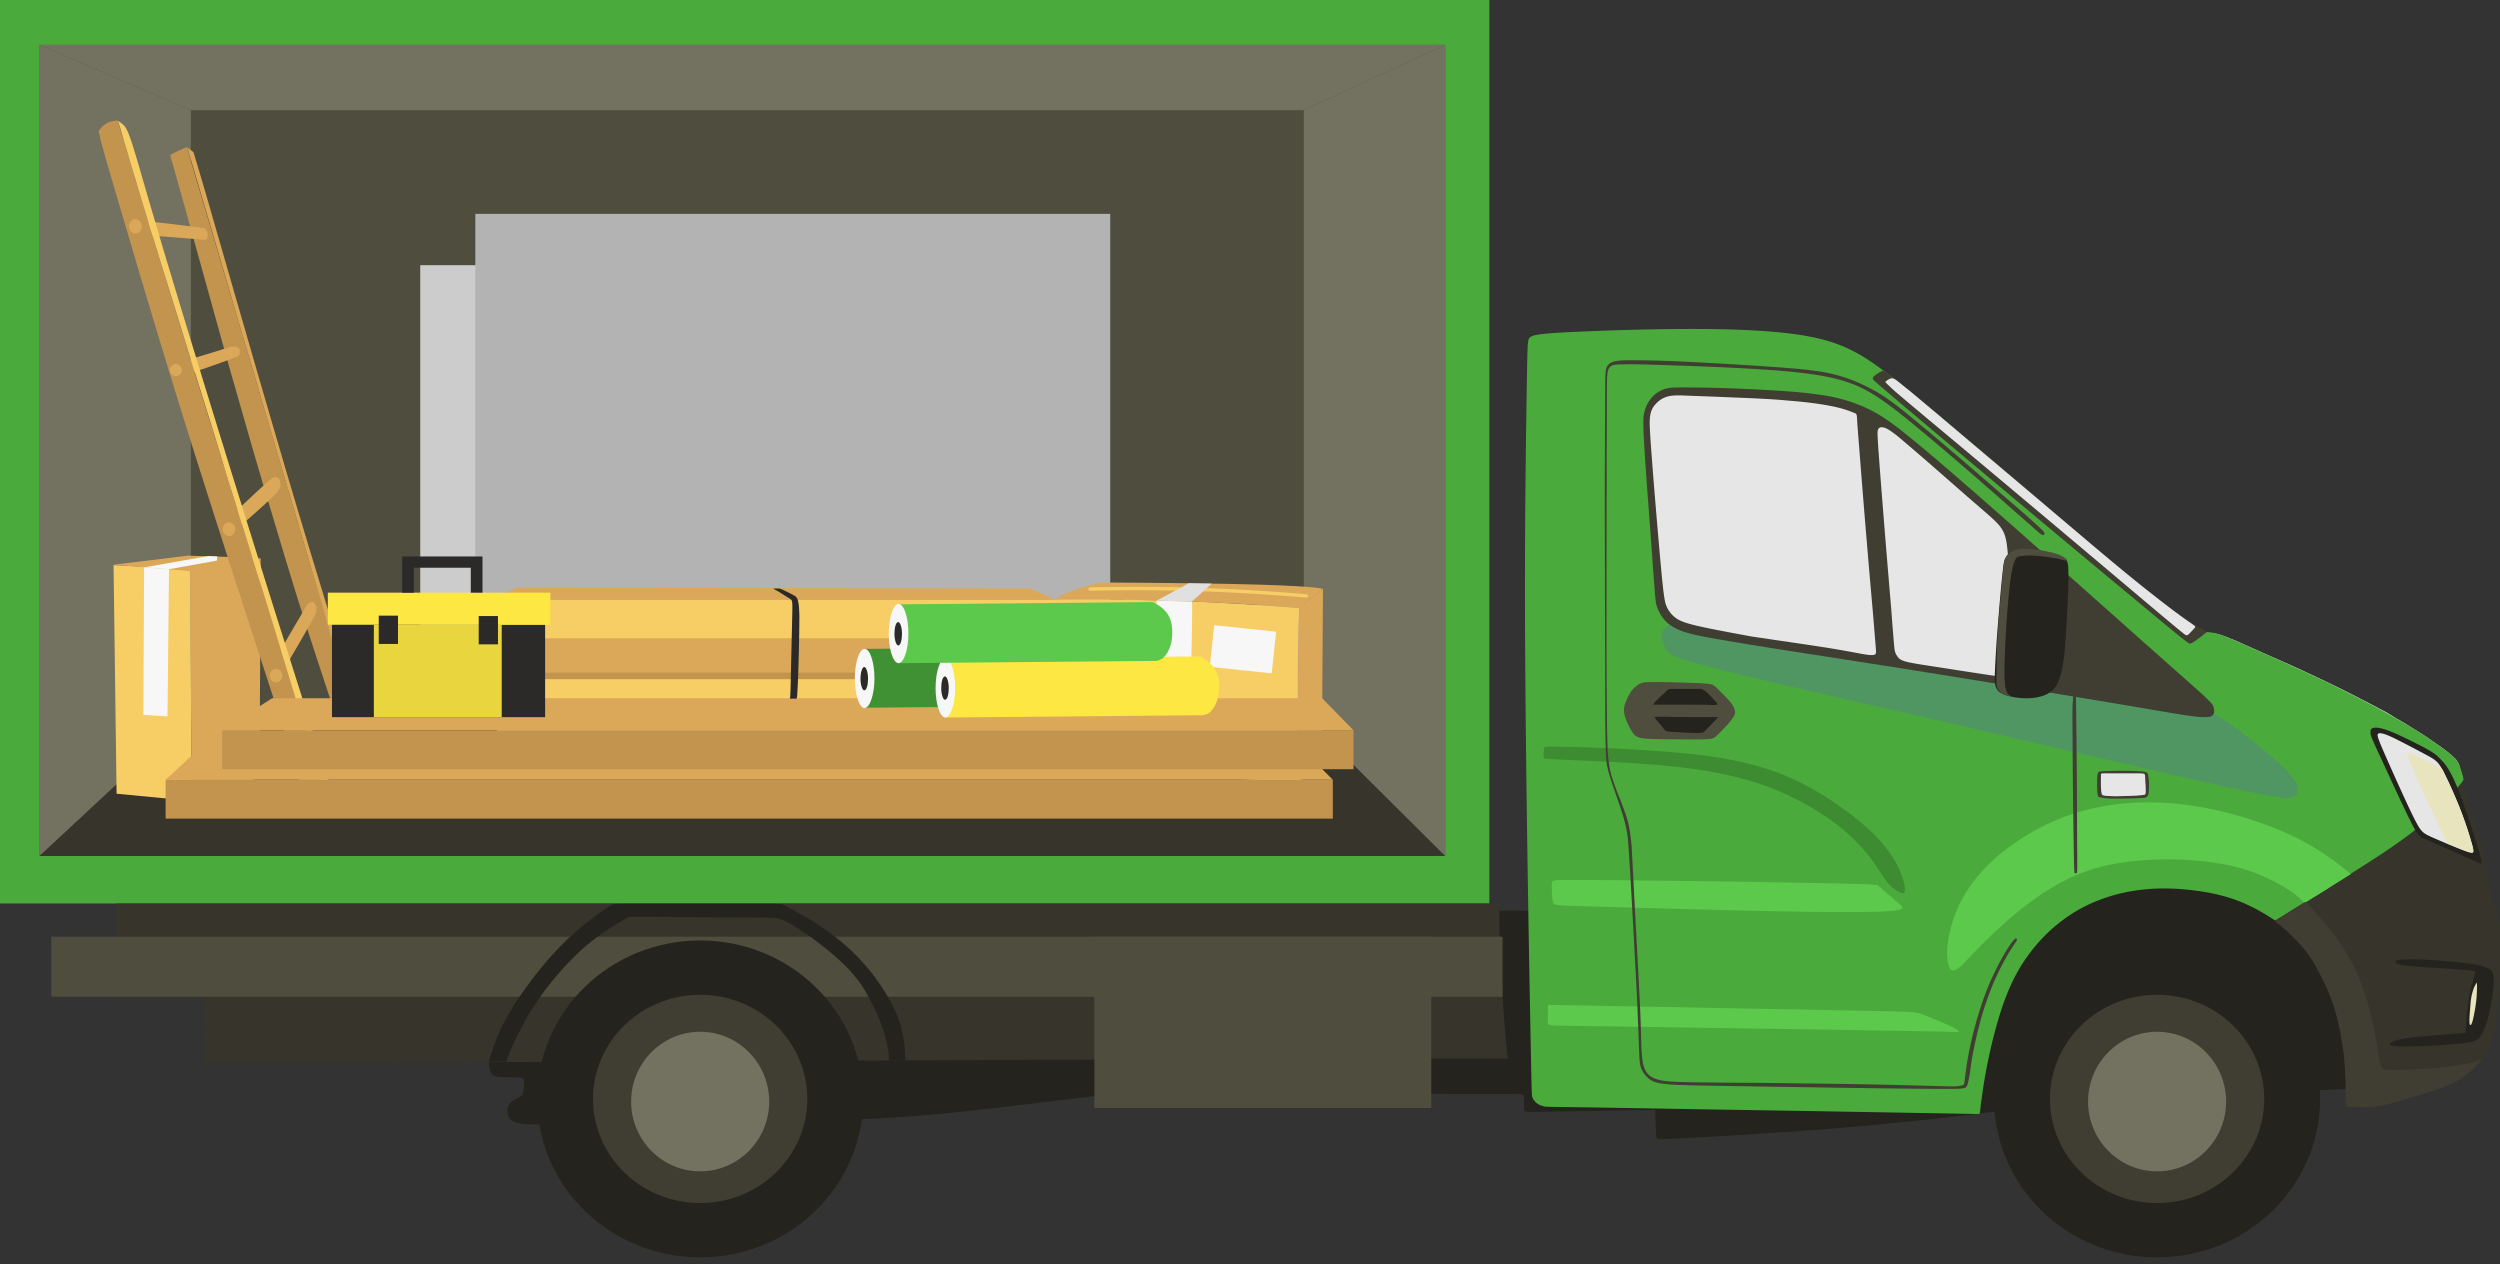 <svg width="350" height="177" fill="none" xmlns="http://www.w3.org/2000/svg"><rect width="100%" height="100%" fill="#333333" stroke="none"/><g clip-path="url(#clip0_601_12077)"><path fill-rule="evenodd" clip-rule="evenodd" d="M68.342 146.401c.052 1.215.052 2.641.264 3.433.211.792.686.898 1.479.951.845.052 2.007 0 2.64.052.634.053.634.212.634.634 0 .475 0 1.215-.158 1.585-.106.422-.317.475-.74.633-.422.212-1.003.528-1.267 1.109s-.212 1.321.21 1.849c.423.475 1.216.687 2.43.739 1.268.053 3.01 0 10.933-.052 7.922-.053 22.023-.159 32.111-.476 10.087-.37 16.161-1.003 22.499-1.743 6.338-.739 12.992-1.584 19.171-2.271 6.127-.686 11.725-1.162 17.482-1.162s11.672.581 14.946.898c3.275.317 3.909.476 7.236.528 3.274.053 9.19.053 12.147.053 2.958 0 3.011 0 3.011.423v1.69c0 .422.052.422 3.116.369l12.2-.211 3.063-.053v.687c0 .687.053 2.007.106 2.641.052.686.105.686.211.739.105.053.211.106 5.862-.211s16.901-.951 28.256-2.113 22.816-2.746 29.681-3.485c6.866-.74 9.19-.581 10.669-.476 1.479.106 2.112.159 7.605-.053 5.493-.211 15.792-.739 20.967-.95 5.176-.264 5.176-.264 4.701-.792-.475-.529-1.373-1.585-2.324-2.483-.951-.95-1.954-1.743-4.595-8.08-2.641-6.338-6.918-18.221-15.052-22.182-8.133-3.961-20.069 0-28.044 2.482-7.975 2.482-11.989 3.486-16.373 7.13-4.33 3.644-9.031 9.876-11.936 13.732-2.904 3.908-4.066 5.439-9.876 6.337-5.81.898-16.267 1.215-19.805-2.429-3.539-3.592-.159-11.144-4.278-15.052-4.12-3.909-15.792-4.173-36.759-1.902s-51.283 7.13-71.458 9.401c-20.175 2.324-30.157 2.113-36.811 1.955-6.602-.159-9.824-.265-11.672.211-1.849.475-2.377 1.426-2.535 2.482-.053 1.162.053 2.218.053 3.433z" fill="#24231D"/><path d="M208.511 0H0v126.49h208.511V0z" fill="#4AAB3C"/><path fill-rule="evenodd" clip-rule="evenodd" d="M180.466 148.249c21.76-.052 26.196-.052 28.414-.052h2.219l-.053-.528c-.053-.529-.212-1.638-.423-4.384-.211-2.799-.475-7.236-.581-10.352-.158-3.063-.158-4.753-.158-5.598v-.845H16.267v1.215c0 1.214-.053 3.591-.053 4.806v1.32c0 .106-.053.37-.053 1.426-.053 1.004-.053 2.852-.106 3.75v.898h12.623s-.053 0-.053 1.426 0 4.278.053 5.704v1.637c0 .053.053.053 8.662.053 8.661 0 25.931 0 54.134-.106 28.097-.158 67.233-.317 88.992-.37z" fill="#36342B"/><path d="M210.359 131.138H7.183v8.397h203.176v-8.397z" fill="#4F4D3E"/><path d="M200.377 131.138h-47.163v23.977h47.163v-23.977z" fill="#4F4D3E"/><path fill-rule="evenodd" clip-rule="evenodd" d="M71.14 147.88l-.263.739h-2.483l.317-.95c.317-.951.898-2.905 2.377-5.493 1.479-2.588 3.855-5.81 5.915-8.133 2.06-2.324 3.75-3.75 5.123-4.859 1.426-1.109 2.535-1.902 3.116-2.271.581-.37.581-.37 2.852-.37h19.7c1.69 0 1.69 0 2.429.422.793.423 2.324 1.215 4.225 2.43 1.902 1.267 4.12 2.905 6.18 5.176 2.059 2.218 3.908 5.07 4.911 7.447 1.004 2.429 1.11 4.436 1.162 5.439l.053 1.004h-2.271l-.053-.634c-.052-.634-.211-1.901-.739-3.538-.528-1.638-1.479-3.697-2.43-5.335-1.003-1.69-2.059-2.957-3.644-4.436-1.584-1.479-3.75-3.116-5.334-4.172-1.584-1.057-2.535-1.479-3.063-1.69-.528-.212-.634-.159-4.12-.212-3.433 0-10.246-.053-13.679-.105h-3.38l-1.056.633c-1.056.634-3.169 1.902-5.229 3.697-2.06 1.796-4.013 4.067-5.545 6.074-1.479 2.007-2.535 3.75-3.327 5.387a27.977 27.977 0 00-1.743 3.75z" fill="#24231D"/><path d="M98.023 176.03c12.601 0 22.816-9.931 22.816-22.182s-10.215-22.182-22.816-22.182c-12.6 0-22.816 9.931-22.816 22.182s10.216 22.182 22.816 22.182z" fill="#24231D"/><path d="M98.023 168.425c8.284 0 15-6.527 15-14.577 0-8.051-6.716-14.577-15-14.577-8.284 0-14.999 6.526-14.999 14.577 0 8.05 6.715 14.577 15 14.577z" fill="#403E32"/><path fill-rule="evenodd" clip-rule="evenodd" d="M98.023 163.988c5.335 0 9.665-4.383 9.665-9.77s-4.33-9.771-9.665-9.771c-5.334 0-9.665 4.384-9.665 9.771 0 5.387 4.331 9.77 9.665 9.77z" fill="#737160"/><path d="M301.992 176.03c12.601 0 22.816-9.931 22.816-22.182s-10.215-22.182-22.816-22.182c-12.601 0-22.816 9.931-22.816 22.182s10.215 22.182 22.816 22.182z" fill="#24231D"/><path d="M301.992 168.425c8.284 0 14.999-6.527 14.999-14.577 0-8.051-6.715-14.577-14.999-14.577s-14.999 6.526-14.999 14.577c0 8.05 6.715 14.577 14.999 14.577z" fill="#403E32"/><path fill-rule="evenodd" clip-rule="evenodd" d="M301.992 163.988c5.334 0 9.665-4.383 9.665-9.77s-4.331-9.771-9.665-9.771c-5.334 0-9.665 4.384-9.665 9.771 0 5.387 4.331 9.77 9.665 9.77z" fill="#737160"/><path d="M202.331 6.285H5.546v113.551H202.33V6.285z" fill="#4F4D3E"/><path fill-rule="evenodd" clip-rule="evenodd" d="M5.546 119.836V6.285l21.178 9.137v84.714l-21.178 19.7z" fill="#737160"/><path fill-rule="evenodd" clip-rule="evenodd" d="M5.546 119.835l21.178-19.699h155.802l19.805 19.699H5.546z" fill="#36342B"/><path fill-rule="evenodd" clip-rule="evenodd" d="M202.331 119.836V6.285l-19.805 9.137v84.714l19.805 19.7z" fill="#737160"/><path fill-rule="evenodd" clip-rule="evenodd" d="M202.331 6.285H5.546l21.178 9.137h155.802l19.805-9.137z" fill="#737160"/><path fill-rule="evenodd" clip-rule="evenodd" d="M331.04 114.026c3.221-1.637 8.027-3.697 10.51-4.701 2.482-1.003 2.535-1.003 2.588-1.003.052 0 .052 0 .58 1.479.529 1.479 1.585 4.383 2.377 7.394.792 3.01 1.32 6.073 1.637 7.658.264 1.531.317 1.531.423 1.637l.422.423c.106.105.106.158.159.792.105.634.264 1.901.317 3.697.053 1.848 0 4.225-.106 6.496-.106 2.271-.317 4.384-.687 6.126-.369 1.691-.845 3.011-1.742 4.226a10.685 10.685 0 01-3.909 3.274c-1.795.898-4.066 1.532-5.228 1.849-1.162.316-1.162.316-1.902.528-.739.211-2.218.686-3.644.898-1.426.211-2.905.158-3.644.105-.739-.053-.792-.053-.792-.105v-.476c0-.422.053-1.32 0-3.169-.053-1.848-.211-4.647-.74-7.288-.528-2.588-1.426-5.017-2.429-7.077-1.003-2.06-2.113-3.697-3.327-5.07-1.215-1.321-2.535-2.324-3.328-2.905-.792-.581-1.056-.792-1.214-.845-.159-.106-.159-.106.105-.317.212-.211.634-.634 1.902-2.271 1.214-1.637 3.274-4.542 5.07-6.602 1.743-1.954 3.38-3.116 6.602-4.753z" fill="#36342B"/><path fill-rule="evenodd" clip-rule="evenodd" d="M333.047 99.185c-.951-.528-2.219-1.162-3.645-1.901-1.426-.74-2.957-1.48-4.964-2.43-2.007-.95-4.437-2.06-6.391-2.904l-4.278-1.902c-.897-.422-1.373-.58-1.742-.74-.37-.158-.687-.263-1.004-.369a5.98 5.98 0 00-.792-.211c-.264-.053-.476-.106-.687-.106-.211 0-.422-.053-.528-.053-.106 0-.106 0 4.331 2.483 4.436 2.482 13.309 7.5 18.062 10.562 4.754 3.064 5.387 4.12 6.496 4.912 1.11.792 2.747 1.321 3.75 1.796 1.057.475 1.479.845 1.954.951.423.105.845 0 1.057-.053.211-.053.211-.053.105-.423a48.987 48.987 0 00-.422-1.426c-.106-.369-.106-.369-.159-.475-.052-.106-.158-.264-.264-.423-.105-.158-.211-.264-.422-.475-.211-.158-.476-.422-1.004-.845s-1.32-.951-2.218-1.584c-.898-.634-1.954-1.268-2.799-1.796s-1.532-.951-2.218-1.32a19.396 19.396 0 00-2.218-1.268z" fill="#fff"/><path fill-rule="evenodd" clip-rule="evenodd" d="M344.085 110.223c.845-1.003.845-1.003.739-1.426a17.36 17.36 0 00-.581-1.795c-.211-.529-.422-.793-1.531-1.69a57.246 57.246 0 00-6.021-4.014c-2.905-1.743-6.655-3.697-10.616-5.651a459.722 459.722 0 00-10.88-4.965c-2.64-1.162-3.697-1.637-4.542-1.901-.845-.264-1.426-.264-1.743-.264-.316 0-.316 0-1.531-.793-1.215-.792-3.592-2.323-6.496-4.595-2.905-2.27-6.285-5.334-11.514-9.77-5.176-4.49-12.2-10.404-17.112-14.524-4.911-4.12-7.816-6.496-10.457-8.292-2.641-1.743-5.123-2.852-9.084-3.538-3.961-.687-9.454-.951-15.844-.951-6.391 0-13.732.264-17.746.475-4.014.211-4.647.423-4.964.74-.317.317-.317.792-.423 7.5-.105 6.707-.317 19.646-.211 36.97.106 17.322.475 39.029.687 50.067.211 11.038.211 11.461.316 11.831.159.369.423.686.74.897.317.212.686.317.95.37.265.053.37.053 4.542.106 4.173.053 12.253.211 22.288.369 10.035.159 21.918.37 27.939.476 5.968.105 6.021.105 6.073.105.053 0 .106 0 .159-.475.053-.475.158-1.479.528-3.855.37-2.377 1.162-6.127 2.113-9.243.95-3.116 2.007-5.545 3.433-7.711 1.426-2.165 3.168-4.066 5.017-5.492 1.848-1.479 3.803-2.536 5.968-3.328 2.165-.792 4.489-1.267 7.077-1.426 2.588-.158 5.44.106 7.764.528 2.324.423 4.119 1.057 5.598 1.743a27.29 27.29 0 013.222 1.796l.581.37 2.323-1.426c2.324-1.426 6.972-4.278 10.511-6.549 3.538-2.271 5.968-3.961 8.08-5.81 2.007-1.796 3.75-3.855 4.648-4.859z" fill="#4AAB3C"/><path fill-rule="evenodd" clip-rule="evenodd" d="M311.551 100.928c2.218 1.479 6.074 4.489 8.081 6.443 2.007 1.954 2.165 2.799 2.06 3.38-.106.581-.476.898-1.321.951-.845.053-2.218-.106-10.087-1.849-7.87-1.742-22.235-5.122-35.914-8.291-13.732-3.17-26.777-6.074-33.537-7.817-6.76-1.69-7.183-2.165-7.552-2.799-.37-.634-.74-1.373-.687-2.007.053-.634.528-1.056.792-1.32.264-.212.264-.212 11.355 1.214 11.144 1.48 33.379 4.384 45.262 6.021 11.883 1.638 13.415 2.06 14.735 2.588 1.321.528 2.377 1.215 3.222 1.585.845.37 1.373.37 3.591 1.901z" fill="#509663"/><path fill-rule="evenodd" clip-rule="evenodd" d="M241.625 89.679c4.225.739 11.144 1.795 19.964 3.168a2174.1 2174.1 0 0127.305 4.437c7.764 1.267 12.57 2.112 15.422 2.588 2.852.475 3.749.528 4.33.528s.793-.053 1.004-.159a.769.769 0 00.317-.475c.053-.211 0-.475-.053-.74-.053-.263-.211-.527-1.32-1.584-1.162-1.056-3.328-2.957-9.032-8.027-5.704-5.07-14.946-13.31-21.389-18.96-6.444-5.652-10.088-8.715-12.465-10.564-2.429-1.848-3.644-2.43-5.07-3.063-1.479-.58-3.169-1.215-6.021-1.584-2.799-.423-6.76-.634-10.246-.792a198.109 198.109 0 00-8.344-.212c-1.743 0-2.166 0-2.747.159a4.163 4.163 0 00-1.848 1.056c-.581.58-1.004 1.373-1.215 2.218-.211.792-.211 1.637.053 5.915.264 4.278.898 12.042 1.162 16.109.317 4.066.317 4.489.475 5.017.159.528.423 1.162.898 1.796.475.633 1.109 1.162 2.165 1.637.951.422 2.43.845 6.655 1.532z" fill="#403E32"/><path fill-rule="evenodd" clip-rule="evenodd" d="M237.189 87.513c-1.743-.422-2.377-.792-2.852-1.215a3.971 3.971 0 01-1.004-1.373c-.211-.475-.369-.95-.739-4.912-.37-3.96-1.004-11.46-1.321-15.685-.316-4.226-.369-5.229-.264-6.021.106-.74.317-1.215.74-1.69.422-.476.95-.898 1.743-1.11.792-.21 1.743-.158 3.01-.105 1.32.053 2.905.106 5.387.211 2.482.106 5.81.212 8.503.476 2.747.21 4.912.528 6.391.845 1.479.317 2.324.686 2.746.845.423.158.423.158.475 1.109.053.95.212 2.852.634 8.239a1910.12 1910.12 0 001.585 18.802c.369 4.594.422 5.017.422 5.334 0 .317-.105.528-1.056.422-.951-.105-2.799-.528-5.81-1.003-3.01-.475-7.13-1.056-10.615-1.585-3.433-.633-6.285-1.161-7.975-1.584zm26.037-21.231a2444.74 2444.74 0 001.532 18.802c.369 4.858.422 5.387.475 5.81.053.422.211.739.37.95.158.264.369.475.792.634.37.158.951.317 3.38.686 2.43.37 6.76 1.056 8.926 1.373 2.165.317 2.165.317 2.271-1.373.105-1.69.264-5.07.317-8.186.052-3.063-.053-5.862-.212-7.658-.158-1.796-.369-2.588-.897-3.38-.529-.792-1.479-1.585-3.803-3.591-2.324-2.008-6.074-5.335-8.239-7.183-2.166-1.849-2.641-2.271-3.116-2.588-.423-.317-.845-.581-1.162-.687-.317-.105-.581-.105-.739 0-.159.106-.265.317-.265.687 0 .37 0 .898.37 5.704z" fill="#E6E6E6"/><path fill-rule="evenodd" clip-rule="evenodd" d="M280.338 80.436c-.211 1.796-.475 5.07-.687 7.71a157.725 157.725 0 00-.369 6.022c-.053 1.267 0 1.743.211 2.165.158.37.475.687 1.215.95.739.265 1.901.476 3.01.476 1.109 0 2.165-.211 2.958-.634.792-.475 1.426-1.162 1.795-2.588.423-1.426.634-3.538.793-6.179.158-2.693.316-5.915.316-7.71 0-1.796-.105-2.06-.422-2.377-.317-.264-.898-.581-1.796-.793a16.931 16.931 0 00-3.274-.528c-1.004-.105-1.638-.053-2.166.159a1.742 1.742 0 00-1.056.845c-.211.264-.37.686-.528 2.482z" fill="#24231D"/><path fill-rule="evenodd" clip-rule="evenodd" d="M279.863 86.193c.211-2.482.422-4.648.528-5.862.105-1.215.158-1.48.211-1.638.053-.211.053-.317.106-.422.052-.106.105-.212.211-.37.106-.106.211-.264.37-.422.105-.106.211-.212.369-.265.159-.052.264-.158.423-.21.158-.054.317-.107.475-.107.159 0 .317-.052.528-.052h.792c.317 0 .687.052 1.11.105.422.053.95.106 1.426.212.422.105.792.158 1.109.264.317.105.581.158.898.317.264.105.528.264.739.422l.317.317c.053.053.053.053-.528-.053a19.162 19.162 0 00-2.958-.528c-1.162-.158-2.324-.158-2.958-.053-.633.053-.739.159-.95.634-.211.475-.476 1.32-.74 3.697-.264 2.324-.528 6.126-.633 8.767-.106 2.588-.106 4.014 0 4.912.105.898.317 1.267.633 1.479.317.21.687.316.845.316.212.053.212.053-.052 0a9.992 9.992 0 01-1.057-.264 5.418 5.418 0 01-.581-.21c-.158-.054-.264-.16-.369-.212-.106-.106-.212-.159-.264-.264a1.105 1.105 0 01-.212-.317c-.052-.106-.105-.211-.105-.37-.053-.158-.053-.37-.053-.686 0-.264 0-.634.053-2.218-.053-1.69.105-4.437.317-6.92zm-52.287 14.365c.212.634.687 1.585 1.11 2.166.422.528.897.686 2.746.739 1.848.053 5.07.053 6.76.053 1.637-.053 1.743-.106 2.271-.634.528-.528 1.479-1.479 1.954-2.113.476-.633.528-.897.476-1.214-.053-.317-.159-.687-.687-1.32-.528-.634-1.479-1.532-1.954-2.008-.528-.475-.634-.475-2.165-.58-1.532-.053-4.49-.159-6.18-.159-1.637 0-2.007.053-2.376.264-.37.211-.845.581-1.215 1.11-.37.527-.634 1.214-.792 1.636-.159.423-.159.634-.159.898s0 .528.211 1.162z" fill="#4F4D3E"/><path fill-rule="evenodd" clip-rule="evenodd" d="M232.013 100.928c.264.317.739.845.951 1.162.264.317.316.317 1.161.369.898.053 2.588.159 3.433.159.845 0 .845 0 1.215-.37.37-.369 1.056-1.056 1.373-1.426.37-.369.37-.369.317-.422h-1.637c-1.479 0-4.278 0-5.704-.053-1.426 0-1.479 0-1.479.053.053.105.106.211.37.528zm4.648-2.271h-5.229s-.053-.053.317-.423 1.109-1.109 1.479-1.426c.369-.37.369-.37 1.162-.37h3.063c.792 0 .845 0 .95.106.106.053.317.159.634.476.37.317.845.845 1.109 1.162.264.264.264.317.264.37v.105s-.052.053-.581.053c-.581-.053-1.69-.053-3.168-.053z" fill="#24231D"/><path fill-rule="evenodd" clip-rule="evenodd" d="M293.594 109.378c0 .528 0 1.268.053 1.69.053.423.053.476.264.528.211.053.528.159 1.585.212 1.056 0 2.799 0 3.749-.053.951-.053 1.162-.053 1.268-.159.158-.105.264-.211.317-.792.053-.528.053-1.479-.053-2.007-.053-.528-.158-.634-.317-.686-.158-.053-.264-.106-1.32-.159a50.687 50.687 0 00-4.014 0c-1.056 0-1.162.053-1.268.106-.105.053-.158.158-.211.37 0 .158-.053.475-.053.95z" fill="#403E32"/><path fill-rule="evenodd" clip-rule="evenodd" d="M294.122 109.061c0 .476 0 1.321.053 1.743.053.423.106.475.212.528.158.053.369.106.897.106.581.053 1.479.053 2.377 0 .845 0 1.69-.053 2.113-.106.422-.053.475-.053.528-.105.052-.053.105-.106.105-.423s0-.845-.052-1.267c0-.423-.053-.793-.053-1.004-.053-.211-.106-.264-.845-.264h-4.965c-.317 0-.317.053-.37.106.053.158 0 .211 0 .686z" fill="#E6E6E6"/><path fill-rule="evenodd" clip-rule="evenodd" d="M279.07 130.662c2.166-2.059 5.071-4.489 7.923-6.232 2.851-1.743 5.598-2.852 8.978-3.486 3.327-.633 7.288-.739 10.616-.528 3.327.212 6.073.74 8.397 1.532a24.83 24.83 0 015.44 2.641c1.215.792 1.69 1.32 1.954 1.584s.264.264.845-.106c.581-.369 1.743-1.056 2.799-1.742 1.056-.687 2.113-1.321 2.588-1.638l.528-.317-1.214-.95c-1.215-.951-3.592-2.852-7.394-4.595-3.803-1.743-9.085-3.433-14.26-4.12-5.176-.686-10.299-.422-14.947.898-4.647 1.321-8.714 3.75-11.619 6.232-2.905 2.483-4.595 5.018-5.598 7.236-1.004 2.271-1.373 4.278-1.479 5.704-.106 1.426.106 2.324.37 2.799.264.423.686.423 1.584-.37.845-.845 2.324-2.482 4.489-4.542z" fill="#5DC94C"/><path fill-rule="evenodd" clip-rule="evenodd" d="M332.994 105.417c1.056 2.271 2.957 6.444 4.066 8.715 1.11 2.271 1.374 2.64 1.691 2.904.264.264.58.317 1.848.898 1.268.581 3.539 1.585 4.859 2.166 1.32.581 1.637.739 1.848.792.159 0 .212-.159-.422-2.218-.634-2.113-1.901-6.127-2.905-8.556-1.003-2.43-1.743-3.275-2.324-3.856-.528-.581-.898-.845-2.218-1.584-1.32-.687-3.591-1.849-5.017-2.377-1.426-.528-1.954-.475-2.218-.37-.317.106-.37.317-.317.581-.053.317.052.634 1.109 2.905z" fill="#24231D"/><path fill-rule="evenodd" clip-rule="evenodd" d="M333.68 105.153c.898 2.06 2.694 6.074 3.75 8.292 1.057 2.218 1.373 2.641 1.69 2.958.317.316.581.475 1.796 1.003 1.215.528 3.327 1.426 4.384 1.796 1.056.369 1.109.264.845-.74a53.466 53.466 0 00-1.585-4.859c-.792-2.059-1.848-4.33-2.482-5.598-.687-1.267-.951-1.532-2.113-2.165a171.538 171.538 0 00-4.436-2.324c-1.268-.634-1.796-.792-2.113-.845-.317-.053-.422 0-.528.105-.053.159-.105.317.792 2.377z" fill="#E6E6E6"/><path fill-rule="evenodd" clip-rule="evenodd" d="M345.88 117.512c.212.739.317 1.003.317 1.214.053.212.053.317.053.423 0 .106-.053.158-.106.158-.105.053-.211 0-.369 0-.159-.052-.37-.105-.634-.211-.264-.105-.634-.211-1.056-.422-.423-.159-.951-.37-1.215-.476-.264-.105-.264-.105-.951-1.584-.686-1.479-2.059-4.384-3.01-6.443-.951-2.06-1.426-3.222-1.637-3.909-.264-.633-.264-.792-.159-.845.106-.053.317 0 1.109.37.793.37 2.219 1.109 2.958 1.479.739.369.739.369.951.845.211.475.686 1.373 1.162 2.482a61.359 61.359 0 011.531 3.75 43.608 43.608 0 011.056 3.169z" fill="#E8E4BE"/><path fill-rule="evenodd" clip-rule="evenodd" d="M321.269 127.177c.528-.317 1.003-.634 1.268-.793.264-.158.264-.158 1.161.845.898 1.004 2.747 3.011 4.226 5.282 1.478 2.271 2.64 4.806 3.485 7.658.845 2.852 1.373 6.074 1.638 7.764.264 1.69.316 1.795 1.531 1.848 1.215 0 3.592-.053 5.651-.211a51.087 51.087 0 005.018-.634c1.162-.211 1.69-.475 1.954-.581.264-.105.264-.105.105.106-.158.211-.528.634-.897 1.003-.37.37-.793.74-1.215 1.057-.423.316-.845.633-1.532 1.003-.686.317-1.69.739-2.693 1.056-1.004.37-2.06.687-2.694.845-.634.212-.898.264-1.056.317-.159.053-.264.106-.687.211a27.54 27.54 0 00-1.795.529c-.687.158-1.268.316-1.902.369-.633.106-1.214.159-1.69.159h-1.109c-.37 0-.792-.053-1.109-.053-.264 0-.422-.053-.475-.053-.053 0-.053 0-.053-.422v-2.271c0-1.004-.053-2.166-.159-3.116-.052-.951-.105-1.638-.264-2.588-.158-.951-.316-2.113-.581-3.116-.211-1.004-.475-1.849-.739-2.694s-.634-1.69-1.003-2.535c-.37-.845-.845-1.743-1.321-2.641a15.07 15.07 0 00-1.743-2.64c-.739-.898-1.69-1.796-2.376-2.483-.74-.633-1.215-1.056-1.479-1.214l-.264-.212.211-.105c.211-.106.581-.37 1.056-.634.476-.37 1.004-.687 1.532-1.056z" fill="#403E32"/><path fill-rule="evenodd" clip-rule="evenodd" d="M335.951 146.507c1.849.052 5.81-.159 8.081-.37s2.799-.423 3.222-1.056c.475-.634.845-1.69 1.161-2.958.317-1.215.529-2.641.634-3.644.106-1.004.106-1.637 0-2.06-.105-.422-.264-.634-.686-.845-.423-.211-1.162-.475-2.747-.687-1.584-.211-4.066-.422-5.915-.528-1.848-.105-3.063-.052-3.697 0-.634.106-.686.212-.581.37.106.158.211.264.845.37.634.105 1.69.211 3.275.317 1.584.105 3.697.211 4.964.316 1.268.106 1.637.159 1.849.212.211.053.211.158.053.686-.159.528-.529 1.585-.74 2.905-.264 1.32-.37 3.011-.422 3.908-.053.898-.053 1.057-.053 1.109v.053l-1.373.106c-1.374.106-4.12.317-5.81.475-1.69.212-2.429.37-2.905.581-.633.423-.95.687.845.74z" fill="#24231D"/><path fill-rule="evenodd" clip-rule="evenodd" d="M346.25 138.584a3.57 3.57 0 01.423-.897c.105-.159.105-.159.105.264 0 .422 0 1.162-.105 2.165a23.1 23.1 0 01-.476 2.694c-.158.633-.317.739-.369.686-.106-.053-.106-.264-.106-.792 0-.581.106-1.479.158-2.271a7.63 7.63 0 01.37-1.849z" fill="#E8E4BE"/><path fill-rule="evenodd" clip-rule="evenodd" d="M226.89 143.707c9.454.159 28.15.423 37.551.581 9.401.159 9.612.212 9.718.212.105 0 .053 0 .053-.053s.052-.211-.951-.687c-.951-.475-2.958-1.267-3.961-1.69-1.004-.422-1.004-.422-9.348-.581-8.345-.158-25.034-.475-33.59-.634-8.556-.158-9.031-.158-9.243-.158-.264 0-.317 0-.369.053-.053.053-.053.211-.053.686v1.585c0 .37.053.422.211.422.211.159.528.159 9.982.264zm-9.454-17.375c.106.422.159.422 5.704.581 5.493.158 16.425.475 24.136.633 7.711.159 12.253.159 14.894.106 2.641-.053 3.433-.211 3.855-.317.423-.158.423-.264.053-.634-.37-.369-1.056-.898-1.637-1.426a21.098 21.098 0 01-1.32-1.162c-.265-.211-.265-.211-1.162-.264-.898-.052-2.8-.158-10.299-.264-7.5-.158-20.703-.317-27.358-.369-6.707-.053-6.866 0-6.971.211-.106.211-.106.528-.053 1.109a5.972 5.972 0 00.158 1.796z" fill="#5DC94C"/><path fill-rule="evenodd" clip-rule="evenodd" d="M216.169 106.104c.105.158.264.158 4.014.317 3.749.158 11.038.422 16.794 1.214 5.757.793 9.877 2.06 13.468 3.75 3.591 1.69 6.655 3.803 8.714 5.757 2.113 1.954 3.275 3.75 4.014 4.859.74 1.109 1.057 1.584 1.426 1.954.37.37.74.634 1.109.845.37.211.634.37.845.211.159-.158.265-.686-.158-2.007-.422-1.32-1.32-3.433-3.803-5.968-2.482-2.535-6.549-5.492-10.562-7.499-4.067-2.007-8.081-3.011-12.887-3.697-4.806-.634-10.457-.951-14.366-1.109-3.961-.159-6.232-.212-7.394-.212s-1.214.053-1.214.159c0 .158-.053.369-.053.634-.053.316-.053.633.053.792z" fill="#3D8C31"/><path fill-rule="evenodd" clip-rule="evenodd" d="M236.132 50.649c4.331.211 10.51.58 14.472.898 3.961.317 5.703.686 7.394 1.214 1.69.528 3.274 1.268 4.753 2.113 1.426.845 2.693 1.743 5.915 4.436 3.222 2.641 8.345 7.077 11.566 9.877 3.222 2.746 4.49 3.908 5.176 4.542.687.633.74.739.792.845.053.105 0 .264-.052.317-.106.052-.265 0-.476-.159-.211-.106-.369-.317-3.644-3.169-3.222-2.852-9.507-8.345-13.626-11.725-4.067-3.38-6.021-4.7-8.133-5.703-2.166-.951-4.542-1.585-9.19-2.06-4.648-.476-11.619-.74-16.161-.898-4.542-.158-6.655-.211-7.817-.158-1.162 0-1.373.105-1.584.264-.211.158-.423.37-.476 1.109-.105.739-.052 1.9-.105 10.563 0 8.661-.053 24.77 0 33.325.053 8.503.158 9.454.264 10.193.106.74.158 1.268.422 2.166.264.845.687 2.06 1.162 3.169.423 1.162.898 2.271 1.162 3.38.264 1.109.37 2.218.476 3.169.052 1.003.105 1.848.316 6.02.212 4.173.634 11.672.845 16.109.212 4.436.159 5.757.265 6.866.052 1.109.211 1.954.528 2.535.317.581.792.95 1.584 1.214.792.265 1.954.37 5.334.423 3.433.053 9.137.053 15.369.158 6.232.053 13.098.212 16.795.317 3.697.106 4.278.106 4.701.053.422-.053.633-.106.739-.211.106-.106.106-.264.211-1.056.106-.793.264-2.219.74-4.437.475-2.218 1.32-5.281 2.376-7.922 1.057-2.641 2.324-4.859 3.064-5.968.739-1.109.897-1.109 1.003-1.056.106.053.159.158-.106.528-.264.422-.792 1.109-1.531 2.482a35.69 35.69 0 00-2.535 5.757c-.792 2.218-1.321 4.489-1.69 6.232a39.634 39.634 0 00-.634 3.803c-.158.897-.264 1.584-.475 1.901-.212.37-.529.37-6.919.317-6.338-.053-18.749-.264-25.773-.37-7.025-.106-8.609-.158-9.665-.317-1.057-.105-1.585-.317-2.007-.634-.476-.369-.898-.845-1.162-1.478-.264-.634-.264-1.321-.317-2.535-.053-1.215-.106-2.958-.317-7.87-.264-4.911-.687-12.939-.951-17.27-.264-4.331-.317-4.859-.475-5.651a22.104 22.104 0 00-.845-3.116c-.423-1.373-1.109-3.116-1.479-4.384-.37-1.214-.528-1.901-.581-3.169-.053-1.267-.105-3.116-.105-9.77 0-6.655-.053-18.063-.053-26.038 0-7.975.053-12.464.053-14.893 0-2.43.052-2.852.105-3.17.053-.316.211-.58.37-.738.158-.159.317-.265.634-.37.317-.106.792-.212 2.271-.212 1.478 0 3.697 0 8.027.212zm54.029 52.603c0 4.066.106 11.513.159 15.263.053 3.75.105 3.75.158 3.75.053 0 .212 0 .264-.053.053-.053.106-.158.053-4.278 0-4.119-.053-12.253-.105-16.372-.053-4.12-.053-4.225-.106-4.278-.053-.053-.211-.053-.264.052-.053.106-.106.265-.106.687-.053.475-.105 1.162-.053 5.229zm5.863-24.242c1.743 1.479 3.538 3.01 5.334 4.33a76.074 76.074 0 004.753 3.434c1.268.845 2.113 1.267 2.483 1.479.422.21.369.21.052.475-.316.264-.95.74-1.32 1.003-.37.265-.528.317-.687.37-.158.053-.264.053-7.605-6.073-7.341-6.074-21.918-18.274-29.259-24.454-7.341-6.179-7.5-6.337-7.552-6.496-.053-.158-.053-.264.211-.475.264-.211.739-.528 1.003-.634.264-.158.264-.158 2.8 1.954 2.535 2.06 7.605 6.233 12.147 10.035 4.542 3.803 8.503 7.183 11.355 9.612 2.799 2.483 4.489 3.961 6.285 5.44z" fill="#403E32"/><path fill-rule="evenodd" clip-rule="evenodd" d="M264.758 52.973c-.264.053-.528.264-.687.37-.158.105-.106.105-.106.158.053.053.106.158.634.634.528.528 1.585 1.426 8.292 7.024a7589.314 7589.314 0 0125.457 21.39c6.443 5.44 7.077 5.915 7.394 6.179.369.264.422.264.686.053.211-.212.634-.634.792-.845.212-.212.212-.212-.633-.793-.845-.58-2.535-1.795-5.071-3.802-2.587-2.007-6.02-4.859-9.453-7.764-3.433-2.905-6.866-5.81-10.616-8.978-3.75-3.17-7.764-6.55-10.246-8.662-2.482-2.06-3.38-2.852-4.119-3.433-.74-.58-1.215-1.003-1.585-1.267-.317-.212-.475-.317-.739-.264z" fill="#E6E6E6"/><path d="M147.721 37.128H58.835v55.455h88.886V37.128z" fill="#CCC"/><path d="M155.432 29.946H66.546v62.638h88.886V29.946z" fill="#B3B3B3"/><path fill-rule="evenodd" clip-rule="evenodd" d="M159.129 99.238l9.401.158-.581-14.47-9.401.052.581 14.26zm15.95-.475l9.348-.264-.581-13.996-9.348.317.581 13.943z" fill="#999"/><path fill-rule="evenodd" clip-rule="evenodd" d="M185.22 82.443c-1.426 1.11-2.535 2.007-3.328 2.694-10.034-.898-21.442-1.268-34.223-1.162 1.214-.951 3.38-1.743 6.549-2.43 18.485.106 28.783.37 31.002.898z" fill="#DBA758"/><path fill-rule="evenodd" clip-rule="evenodd" d="M185.061 105.787a501.586 501.586 0 01-3.169 3.697 468.311 468.311 0 010-24.347 41.273 41.273 0 013.328-2.694l-.159 23.344z" fill="#DBA758"/><path fill-rule="evenodd" clip-rule="evenodd" d="M181.892 85.137c-.264 6.918-.264 15.052 0 24.347l-34.593-1.743c-.053-12.2.106-20.122.422-23.766 11.408-.159 22.816.21 34.171 1.162zm-29.259-2.43c-.158 0-.264-.105-.264-.211 0-.159.106-.264.211-.264a284.54 284.54 0 0115 .053c5.07.158 10.14.475 15.316.898.158 0 .211.105.211.263 0 .159-.106.212-.264.212-5.176-.423-10.246-.74-15.316-.898a280.13 280.13 0 00-14.894-.053z" fill="#F7CE66"/><path fill-rule="evenodd" clip-rule="evenodd" d="M161.929 84.08c1.742.053 3.38.106 4.911.159.212-.159-.158 10.298-.158 14.47 0 0-4.859-.158-5.123-.158.053 0 .158-4.859.37-14.47z" fill="#F7F7F7"/><path fill-rule="evenodd" clip-rule="evenodd" d="M166.84 84.239l-4.912-.159c3.011-1.584 4.49-2.43 4.49-2.43 2.165.054 3.221.054 3.221.054a296.095 296.095 0 01-2.799 2.535z" fill="#E0E0E0"/><path d="M169.994 87.522l-.619 5.83 8.665.921.62-5.83-8.666-.92z" fill="#F7F7F7"/><path fill-rule="evenodd" clip-rule="evenodd" d="M26.83 112.125l9.506-3.275.159-30.685-9.877 1.584.212 32.376z" fill="#DBA758"/><path fill-rule="evenodd" clip-rule="evenodd" d="M26.83 112.125l-.212-32.376-10.72-.633.422 32.005 10.51 1.004z" fill="#F7CE66"/><path fill-rule="evenodd" clip-rule="evenodd" d="M15.897 79.063l10.721.898 9.877-1.849-10.246-.317-10.352 1.268z" fill="#DBA758"/><path fill-rule="evenodd" clip-rule="evenodd" d="M20.175 79.433l3.486.264-.211 20.597-3.38-.211.105-20.65z" fill="#F7F7F7"/><path fill-rule="evenodd" clip-rule="evenodd" d="M23.66 79.697l-3.485-.264 8.979-1.585 1.267.053-.053.58-6.707 1.216z" fill="#F7F7F7"/><path d="M148.567 95.066h-79.01v8.133h79.01v-8.133z" fill="#F7CE66"/><path fill-rule="evenodd" clip-rule="evenodd" d="M148.567 95.066h-79.01l5.545-2.43h69.926l3.539 2.43z" fill="#C2944E"/><path d="M150.257 88.78h-79.01v5.388h79.01V88.78z" fill="#DBA758"/><path fill-rule="evenodd" clip-rule="evenodd" d="M150.257 88.78h-79.01l5.545-1.636h69.926l3.539 1.637z" fill="#C2944E"/><path d="M147.774 83.975h-79.01v5.387h79.01v-5.387z" fill="#F7CE66"/><path fill-rule="evenodd" clip-rule="evenodd" d="M147.774 83.975h-79.01l3.539-1.69 71.933.105 3.538 1.585z" fill="#DBA758"/><path fill-rule="evenodd" clip-rule="evenodd" d="M25.562 27.886c1.32 4.753 3.75 13.52 6.127 22.076 2.429 8.556 4.806 16.848 6.918 23.766 2.06 6.92 3.803 12.518 5.176 16.69 1.373 4.225 2.324 7.077 2.8 8.503.474 1.426.474 1.426.897 1.426h2.165c.053 0 .053 0-3.855-13.31-3.908-13.309-11.778-39.874-15.686-53.13l-3.961-13.31-.37.159c-.37.158-1.109.475-1.479.686-.37.159-.37.212-.422.264 0 .053-.053.053.053.423.105.317.317 1.003 1.637 5.757z" fill="#C2944E"/><path fill-rule="evenodd" clip-rule="evenodd" d="M41.829 73.623c-1.849-6.285-4.014-13.573-5.546-18.802-1.531-5.281-2.535-8.503-3.96-13.468a3572.676 3572.676 0 00-4.49-15.263c-1.11-3.75-1.373-4.648-1.479-5.07l-.211-.423.158.106c.159.106.476.37.634.475.159.106.159.106.37.845.211.74.686 2.219 1.901 6.444 1.215 4.225 3.222 11.196 5.176 17.957 1.954 6.76 3.855 13.309 5.598 19.224a1811.45 1811.45 0 005.018 16.69c1.69 5.598 3.538 11.513 4.436 14.47l.898 2.958-.106.106c-.105.105-.37.264-.475.369l-.106.106-.105-.423c-.106-.422-.317-1.214-.845-2.852a779.627 779.627 0 00-2.377-8.027c-1.11-3.909-2.64-9.137-4.49-15.422zM28.308 31.9c.159 0 .317 0 .476.21.158.16.317.529.317.793s-.106.475-.159.581c-.053.106-.053.106-1.373 0l-5.281-.422c-1.32-.106-1.32-.106-1.374-.317-.052-.212-.105-.634-.21-.951-.107-.317-.16-.528-.212-.634-.053-.105 0-.158 1.215-.053 1.214.106 3.644.423 4.964.581 1.268.159 1.479.212 1.637.212zm2.694 17.059c-1.162.37-3.275 1.003-4.33 1.32-1.057.317-1.057.317-.952.581.106.264.317.845.476 1.11.158.263.211.316.264.316.053 0 .105 0 1.215-.37 1.109-.37 3.327-1.161 4.489-1.584 1.162-.422 1.215-.475 1.267-.581.053-.106.159-.211.159-.37 0-.158 0-.422-.106-.528-.053-.158-.158-.211-.317-.264-.158-.053-.37-.105-.58-.053-.212-.053-.423.053-1.585.423zm6.021 18.907c-1.004.898-2.905 2.694-3.803 3.539-.898.845-.792.845-.634 1.003.159.159.476.423.634.687.159.211.264.37.317.475.053.053.053.053.95-.686.898-.74 2.589-2.272 3.54-3.17.95-.897 1.056-1.161 1.161-1.425.106-.264.106-.476.053-.74a1.205 1.205 0 00-.317-.634c-.158-.105-.317-.105-.528-.105-.211.053-.37.158-1.373 1.056zm5.228 18.063c-.739 1.267-2.112 3.591-2.799 4.806l-.686 1.162.264.211c.211.211.633.634.845.898.211.211.211.211.158.211l.687-1.162c.686-1.162 2.06-3.538 2.799-4.859.74-1.32.792-1.584.792-1.848s-.053-.634-.211-.792a.435.435 0 00-.423-.264.6.6 0 00-.422.158c-.159.053-.264.211-1.004 1.479z" fill="#DBA758"/><path fill-rule="evenodd" clip-rule="evenodd" d="M16.214 27.04c2.113 7.13 6.126 20.862 10.352 34.277C30.79 74.785 35.12 87.988 37.815 96.28c2.694 8.292 3.697 11.619 4.172 13.257.528 1.637.528 1.637.581 1.69.106 0 .264.053.74.105.528.053 1.32.159 1.795.212.423.052.476.052.476.052l-.581-2.112c-.581-2.113-1.796-6.285-4.49-14.894-2.64-8.609-6.76-21.6-10.457-33.484a3412.805 3412.805 0 01-9.242-29.893c-2.166-7.13-3.17-10.616-3.75-12.358-.528-1.796-.581-1.902-.634-1.954-.053-.053-.053-.053-.317 0-.264.052-.686.105-1.109.316-.422.212-.792.634-.95.845-.212.212-.212.264-.212.317 0 .053 0 .211.106.528.053.37.158.951 2.27 8.134z" fill="#C2944E"/><path fill-rule="evenodd" clip-rule="evenodd" d="M16.9 18.115c-.105-.37-.263-.792-.316-1.003l-.106-.212.159.106c.158.106.422.264.686.528.264.264.475.634.792 1.479.317.845.74 2.165 1.638 5.281.897 3.116 2.323 8.028 5.228 17.64 2.905 9.613 7.341 23.978 11.197 36.284a5883.948 5883.948 0 008.767 27.78c1.637 5.123 1.637 5.123 1.479 5.229-.159.052-.476.211-.687.317l-.158.052-.159-.581c-.158-.581-.475-1.69-1.426-4.753-.95-3.063-2.482-8.08-3.96-12.94a1316.973 1316.973 0 00-4.332-14.048c-1.373-4.384-2.587-8.398-3.96-12.675-1.268-4.278-2.694-8.82-4.279-13.89-1.584-5.07-3.274-10.616-4.806-15.475-1.479-4.859-2.799-9.084-3.644-11.989-.898-2.905-1.32-4.49-1.637-5.44-.264-.95-.37-1.32-.476-1.69z" fill="#F7CE66"/><path fill-rule="evenodd" clip-rule="evenodd" d="M18.96 32.692c.476 0 .898-.422.898-1.003s-.37-1.004-.898-1.004c-.475 0-.898.423-.898 1.004 0 .58.37 1.003.898 1.003z" fill="#DBA758"/><path d="M24.611 52.656a.845.845 0 100-1.69.845.845 0 000 1.69z" fill="#DBA758"/><path fill-rule="evenodd" clip-rule="evenodd" d="M32.058 75.049c.528 0 .898-.423.898-.95 0-.529-.422-.951-.898-.951-.528 0-.898.422-.898.95s.423.951.898.951zm6.602 20.492c.475 0 .898-.423.898-.95 0-.529-.423-.951-.898-.951-.475 0-.898.422-.898.95s.423.951.898.951zm-15.475 13.626l4.912-4.542h153.954l4.542 4.542H23.185z" fill="#DBA758"/><path d="M186.593 109.167H23.185v5.44h163.408v-5.44z" fill="#C2944E"/><path fill-rule="evenodd" clip-rule="evenodd" d="M31.108 102.248l6.971-4.489h147.035l4.383 4.489H31.107z" fill="#DBA758"/><path d="M189.497 102.249H31.107v5.439h158.39v-5.439z" fill="#C2944E"/><path fill-rule="evenodd" clip-rule="evenodd" d="M111.121 83.34a22.117 22.117 0 00-1.584-.791c-.37-.159-.37-.159-.528-.159h-.634c-.159 0-.159 0 .317.264.475.264 1.373.845 1.795 1.11.476.263.476.263.423 2.587-.053 2.271-.159 6.866-.211 9.19-.053 2.27-.106 2.27-.106 2.27h.845c.158 0 .158 0 .264-2.27.106-2.271.211-6.866.211-9.295-.052-2.483-.317-2.641-.792-2.905z" fill="#2B2A29"/><path d="M76.317 87.46h-29.84v12.94h29.84V87.46z" fill="#2B2A29"/><path d="M77.056 82.971h-31.16v4.49h31.16v-4.49z" fill="#FDE742"/><path d="M70.243 87.46H52.339v12.94h17.904V87.46z" fill="#E9D53D"/><path d="M55.719 86.193h-2.694v3.96h2.694v-3.96zm13.996.053H67.02v3.96h2.694v-3.96z" fill="#2B2A29"/><path fill-rule="evenodd" clip-rule="evenodd" d="M56.3 77.901h11.25v5.07h-1.638v-3.485h-7.975v3.485H56.3v-5.07z" fill="#2B2A29"/><path fill-rule="evenodd" clip-rule="evenodd" d="M158.02 98.393c.476-.37.951-1.11 1.215-2.218.211-1.11.211-2.535-.264-3.539-.475-1.003-1.373-1.584-1.849-1.848l-.475-.264-5.915.052-23.767.212-5.915.053v8.239l5.915-.053 23.767-.212 5.915-.052h.211c.212.052.687 0 1.162-.37z" fill="#409133"/><path fill-rule="evenodd" clip-rule="evenodd" d="M121.05 90.84c.74 0 1.373 1.85 1.373 4.12 0 2.271-.633 4.12-1.373 4.172-.739 0-1.373-1.848-1.373-4.12 0-2.323.634-4.171 1.373-4.171z" fill="#F7F7F7"/><path fill-rule="evenodd" clip-rule="evenodd" d="M120.998 93.376c.264 0 .528.74.528 1.637 0 .898-.212 1.637-.528 1.637-.265 0-.529-.74-.529-1.637 0-.95.264-1.637.529-1.637z" fill="#2B2A29"/><path fill-rule="evenodd" clip-rule="evenodd" d="M169.323 99.766c.475-.37.95-1.109 1.214-2.218.211-1.11.211-2.535-.264-3.539-.475-1.003-1.373-1.584-1.848-1.848l-.476-.264-5.915.052-23.766.212-5.915.053v8.239l5.915-.053 23.766-.211 5.915-.053h.212c.211 0 .686 0 1.162-.37z" fill="#FDE742"/><path fill-rule="evenodd" clip-rule="evenodd" d="M132.353 92.16c.739 0 1.373 1.85 1.373 4.12 0 2.271-.634 4.12-1.373 4.173-.74 0-1.374-1.849-1.374-4.12 0-2.27.634-4.172 1.374-4.172z" fill="#F7F7F7"/><path fill-rule="evenodd" clip-rule="evenodd" d="M132.3 94.696c.264 0 .528.74.528 1.637 0 .898-.211 1.637-.528 1.637-.264 0-.528-.74-.528-1.637 0-.898.211-1.637.528-1.637z" fill="#2B2A29"/><path fill-rule="evenodd" clip-rule="evenodd" d="M162.774 92.16c.475-.369.95-1.108 1.214-2.217.212-1.11.212-2.535-.264-3.539-.475-1.003-1.373-1.584-1.848-1.848l-.476-.264-5.915.052-23.766.212-5.915.052v8.239l5.915-.052 23.766-.212 5.915-.052h.212c.211 0 .686 0 1.162-.37z" fill="#5DC94C"/><path fill-rule="evenodd" clip-rule="evenodd" d="M125.804 84.556c.739 0 1.373 1.848 1.373 4.12 0 2.27-.634 4.119-1.373 4.171-.74 0-1.374-1.848-1.374-4.119 0-2.324.634-4.172 1.374-4.172z" fill="#F7F7F7"/><path fill-rule="evenodd" clip-rule="evenodd" d="M125.751 87.09c.264 0 .528.74.528 1.638 0 .898-.211 1.637-.528 1.637-.264 0-.528-.74-.528-1.637 0-.898.211-1.637.528-1.637z" fill="#2B2A29"/></g><defs><clipPath id="clip0_601_12077"><path fill="#fff" d="M0 0h350v176.083H0z"/></clipPath></defs></svg>